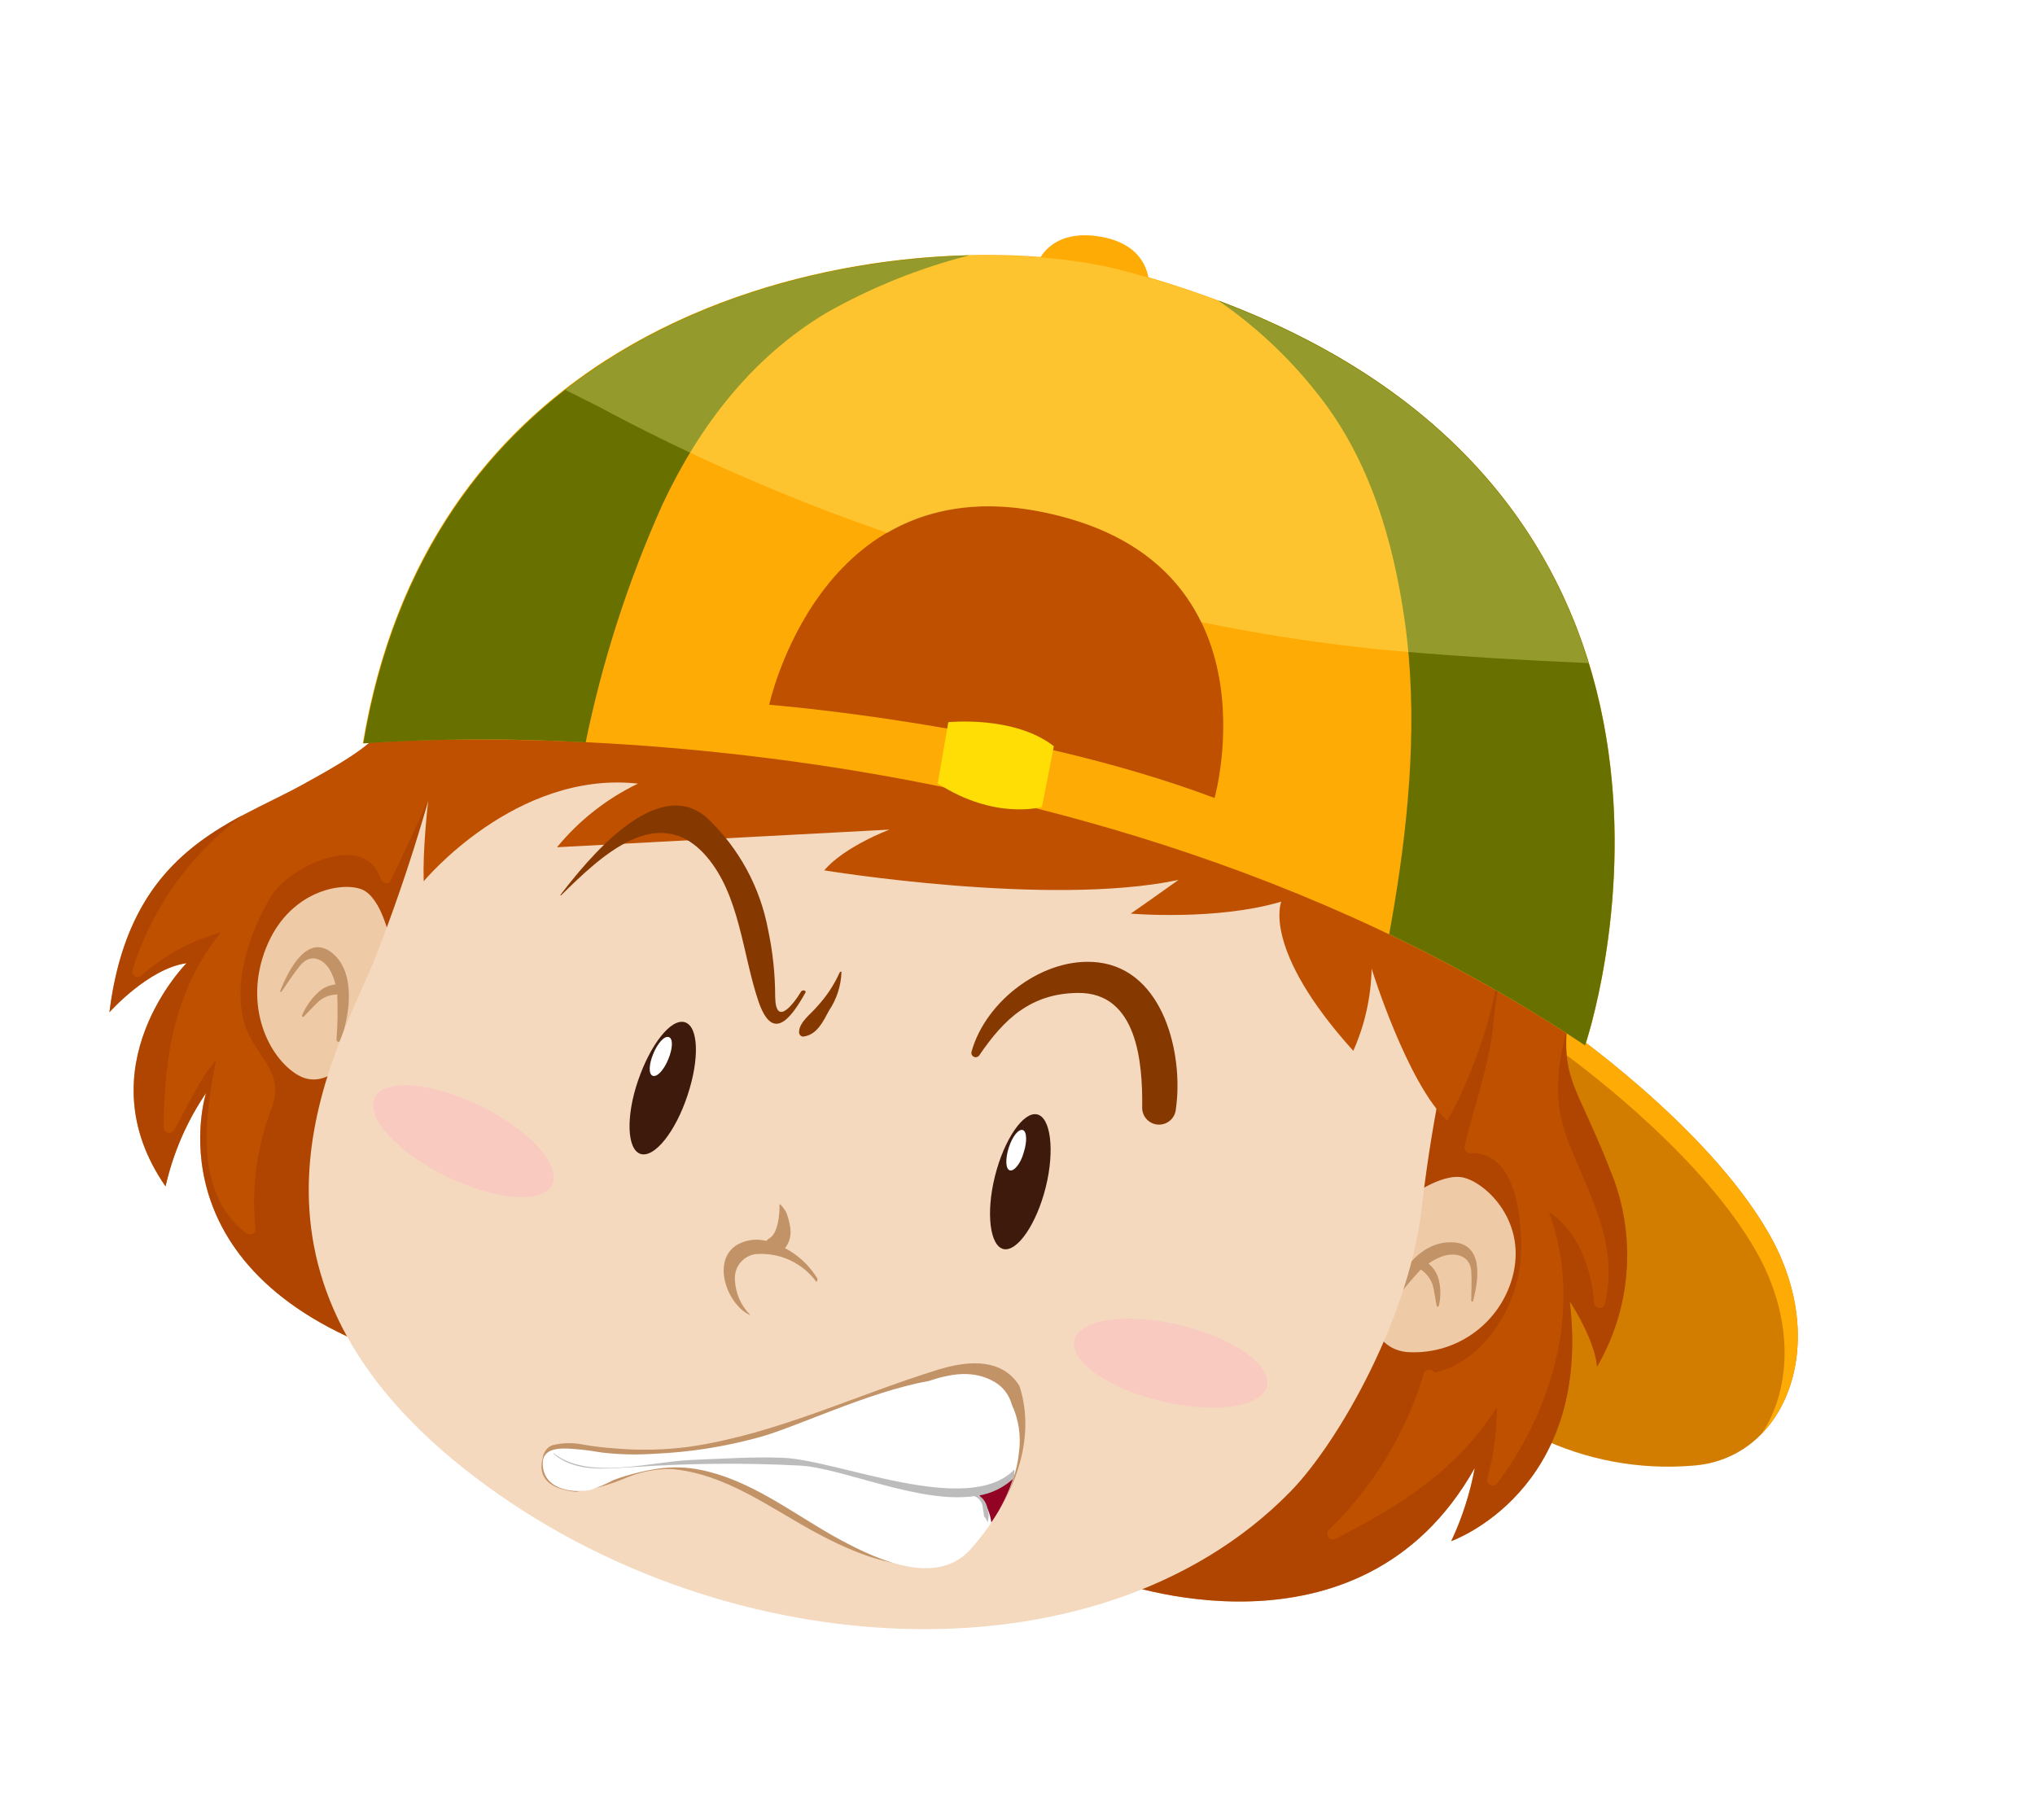 <svg width="246" height="220" viewBox="0 0 246 220" fill="none" xmlns="http://www.w3.org/2000/svg">
<g filter="url(#filter0_d_0_255)">
<path d="M125.495 27.67C125.495 27.67 126.964 23.502 133.171 24.637C139.378 25.772 138.914 30.738 138.914 30.738L125.495 27.67Z" fill="#FFAB05"/>
<path d="M188.564 119.766C188.564 119.766 206.296 131.895 213.862 145.185C221.428 158.475 215.82 172.432 204.599 173.188C198.146 173.718 191.668 172.506 185.843 169.678L188.564 119.766Z" fill="#D37D00"/>
<path d="M213.035 169.235C218.008 164.016 219.152 154.44 213.862 145.185C206.296 131.895 188.564 119.766 188.564 119.766L188.391 122.834C192.753 126.006 205.992 136.213 212.261 147.22C216.926 155.374 216.581 163.782 213.035 169.235Z" fill="#FFAB05"/>
<path d="M47.403 81.821C46.523 85.105 43.135 87.243 36.531 90.874C27.756 95.684 15.654 98.817 13.228 118.378C13.228 118.378 17.923 113.084 22.548 112.441C22.548 112.441 10.037 125.035 20.014 139.431C20.922 135.394 22.582 131.564 24.907 128.14C24.907 128.14 18.068 149.32 46.948 159.603L134.536 187.066C134.536 187.066 164.345 198.329 178.278 173.459C177.712 176.518 176.756 179.492 175.433 182.308C175.433 182.308 192.506 176.337 189.762 153.334C189.762 153.334 192.765 157.889 193.058 161.243C195.039 157.846 196.247 154.053 196.594 150.136C196.942 146.219 196.421 142.273 195.069 138.58C190.385 126.306 188.351 126.925 189.77 117.234C191.189 107.543 187.342 60.013 131.246 50.613C75.151 41.214 47.403 81.821 47.403 81.821Z" fill="#BE5000"/>
<g style="mix-blend-mode:multiply" opacity="0.5">
<path d="M193.062 161.176C195.043 157.779 196.251 153.987 196.599 150.069C196.946 146.152 196.426 142.206 195.074 138.513C191.012 127.855 188.938 126.906 189.395 120.504C188.227 124.861 187.763 129.272 189.465 133.68C192.016 140.374 195.763 146.197 194.01 153.647C193.804 154.417 192.726 154.196 192.703 153.472C192.412 149.509 190.763 144.749 187.242 142.533C191.325 153.563 187.933 166.124 180.987 175.322C180.897 175.444 180.769 175.532 180.623 175.572C180.477 175.613 180.322 175.603 180.182 175.546C180.042 175.488 179.925 175.385 179.85 175.254C179.775 175.122 179.747 174.969 179.768 174.819C180.557 171.987 180.954 169.06 180.949 166.12C176.25 173.552 169.362 178.041 161.46 182.016C161.317 182.103 161.147 182.134 160.982 182.103C160.817 182.073 160.669 181.982 160.567 181.849C160.465 181.716 160.416 181.549 160.429 181.382C160.442 181.215 160.516 181.058 160.638 180.943C166.019 175.726 169.973 169.216 172.121 162.036C172.163 161.906 172.242 161.791 172.35 161.707C172.457 161.622 172.586 161.571 172.722 161.56C172.858 161.548 172.995 161.577 173.114 161.643C173.234 161.709 173.331 161.809 173.394 161.93C179.4 160.683 183.564 153.731 183.847 147.878C184.043 143.761 183.436 135.165 177.713 135.405C177.608 135.406 177.505 135.383 177.41 135.337C177.316 135.292 177.233 135.225 177.169 135.142C177.105 135.059 177.06 134.963 177.039 134.86C177.019 134.757 177.022 134.651 177.049 134.55C178.173 129.748 179.909 125.137 180.484 120.214C180.703 117.727 181.085 115.256 181.626 112.818C178.401 110.911 175.564 107.958 172.465 105.937C167.173 102.314 161.569 99.173 155.717 96.549C144.171 91.695 131.544 88.555 119.277 86.04C107.385 83.802 95.36 82.339 83.278 81.66C74.104 80.989 64.645 80.471 55.635 82.524C53.546 89.41 50.287 95.914 47.256 102.425C46.993 103.004 46.175 102.772 46.016 102.255C44.048 96.313 35.021 100.852 32.904 104.157C30.229 108.381 27.942 115.146 29.676 120.091C30.932 123.69 34.439 125.658 32.894 129.806C31.063 134.496 30.372 139.553 30.876 144.562C30.938 145.242 30.12 145.361 29.704 145.047C23.493 140.188 24.684 131.248 26.132 124.123C23.977 126.659 22.737 129.67 21.051 132.63C20.975 132.756 20.86 132.855 20.723 132.91C20.586 132.966 20.434 132.975 20.292 132.937C20.149 132.899 20.023 132.815 19.932 132.698C19.841 132.582 19.79 132.439 19.788 132.291C19.805 123.538 21.231 115.486 26.703 108.708C23.195 109.691 19.95 111.444 17.206 113.839C17.107 113.974 16.963 114.068 16.8 114.103C16.636 114.138 16.466 114.112 16.321 114.03C16.176 113.947 16.066 113.814 16.012 113.656C15.959 113.498 15.965 113.326 16.031 113.172C18.157 106.454 22.158 100.481 27.561 95.957C28.149 95.478 28.734 95.012 29.294 94.54C22.201 98.379 15.027 103.834 13.228 118.378C13.228 118.378 17.922 113.084 22.548 112.441C22.548 112.441 10.036 125.035 20.014 139.431C20.922 135.394 22.582 131.564 24.907 128.14C24.907 128.14 18.068 149.32 46.948 159.603L134.536 187.066C134.536 187.066 164.345 198.329 178.278 173.459C177.712 176.518 176.756 179.492 175.433 182.308C175.433 182.308 192.506 176.337 189.762 153.334C189.779 153.271 192.782 157.825 193.062 161.176Z" fill="#9F3900"/>
</g>
<path d="M47.211 109.872C47.211 109.872 46.194 104.523 43.752 103.53C41.311 102.538 34.868 103.695 32.138 110.652C29.407 117.609 32.487 123.849 35.95 125.928C39.414 128.006 42.397 123.743 42.397 123.743L47.211 109.872Z" fill="#EFCAA6"/>
<path d="M40.219 111.261C37.266 108.791 34.995 112.974 33.875 115.788C33.838 115.927 33.986 115.98 34.065 115.838C34.783 114.826 35.454 113.734 36.238 112.779C37.551 111.114 39.163 111.966 39.921 113.333C40.206 113.86 40.419 114.422 40.555 115.006C39.733 115.093 38.965 115.461 38.381 116.047C37.588 116.802 36.957 117.711 36.528 118.719C36.508 118.747 36.5 118.783 36.506 118.817C36.512 118.852 36.531 118.883 36.56 118.903C36.589 118.923 36.624 118.931 36.659 118.925C36.693 118.919 36.724 118.9 36.745 118.871C37.37 118.254 37.946 117.569 38.6 116.999C39.214 116.502 39.979 116.23 40.77 116.227C40.842 118.024 40.812 119.824 40.679 121.618C40.661 121.685 40.67 121.756 40.705 121.816C40.74 121.876 40.797 121.92 40.864 121.938C40.931 121.956 41.002 121.946 41.062 121.912C41.122 121.877 41.166 121.82 41.184 121.753C42.402 118.37 42.927 113.529 40.219 111.261Z" fill="#C39368"/>
<path d="M169.988 140.996C169.988 140.996 174.208 137.673 176.972 138.373C179.735 139.073 184.699 143.787 182.8 150.521C182.019 153.259 180.315 155.644 177.978 157.27C175.64 158.896 172.812 159.664 169.972 159.443C165.624 158.9 165.649 154.007 165.649 154.007L169.988 140.996Z" fill="#EFCAA6"/>
<path d="M175.286 146.179C179.366 146.108 178.809 150.562 178.066 153.286C178.032 153.413 177.858 153.353 177.851 153.229C177.851 152.065 177.932 150.855 177.853 149.683C177.725 147.686 175.771 147.352 174.267 147.91C173.704 148.119 173.172 148.404 172.686 148.759C173.328 149.282 173.773 150.007 173.949 150.816C174.185 151.826 174.177 152.877 173.926 153.883C173.885 154.034 173.667 153.989 173.661 153.812C173.487 152.994 173.403 152.145 173.189 151.33C172.92 150.572 172.417 149.92 171.751 149.469C170.584 150.722 169.493 152.043 168.485 153.427C168.444 153.476 168.387 153.511 168.324 153.525C168.261 153.539 168.195 153.531 168.137 153.503C168.079 153.475 168.032 153.428 168.004 153.37C167.976 153.312 167.968 153.246 167.981 153.183C168.956 150.101 171.498 146.22 175.286 146.179Z" fill="#C39368"/>
<path d="M54.01 84.295C51.7 93.857 48.732 103.248 45.125 112.399C40.09 124.167 25.824 149.422 55.964 173.444C86.103 197.466 132.544 200.312 155.987 176.326C161.802 170.384 170.638 154.938 171.957 141.226C173.163 131.151 175.206 121.194 178.065 111.458C178.421 110.131 143.4 88.564 99.816 86.728C56.232 84.891 54.01 84.295 54.01 84.295Z" fill="#F4D9BF"/>
<path d="M181.374 107.647C180.749 95.987 145.002 81.725 124.099 77.288C103.196 72.851 55.699 68.341 53.224 81.973C53.224 81.973 50.971 95.434 51.219 102.539C51.219 102.539 62.331 89.11 77.125 90.732C73.341 92.554 70 95.179 67.334 98.424L107.527 96.293C107.527 96.293 102.05 98.345 99.642 101.219C99.642 101.219 126.806 105.682 142.46 102.377C142.46 102.377 138.408 105.272 136.685 106.448C136.685 106.448 146.991 107.341 154.887 105.003C154.887 105.003 152.435 110.668 163.591 123.038C164.986 119.907 165.739 116.528 165.807 113.1C165.807 113.1 170.082 126.903 174.943 131.495C174.985 131.492 182.003 119.295 181.374 107.647Z" fill="#BE5000"/>
<path d="M135.837 28.682C114.189 22.881 53.518 27.728 43.859 85.853C43.859 85.853 125.99 78.566 191.609 122.396C191.609 122.396 216.328 50.249 135.837 28.682ZM146.82 92.472C123.191 83.556 92.985 81.202 92.985 81.202C92.985 81.202 99.073 52.822 125.414 57.782C155.068 63.358 146.82 92.472 146.82 92.472Z" fill="#FFAB05"/>
<path d="M80.13 56.883C84.557 47.484 90.917 39.157 99.981 33.775C105.379 30.726 111.159 28.405 117.167 26.874C90.294 27.538 51.513 40.416 43.922 85.87C52.87 85.276 61.846 85.235 70.799 85.748C72.835 75.811 75.965 66.131 80.13 56.883Z" fill="#687100"/>
<path d="M147.235 32.318C151.822 35.465 155.9 39.296 159.325 43.679C165.562 51.523 168.429 61.334 169.821 71.142C171.408 82.397 170.403 94.23 168.547 105.401C168.353 106.581 168.143 107.77 167.923 108.943C176.127 112.858 184.043 117.349 191.612 122.384C191.612 122.384 213.88 57.363 147.235 32.318Z" fill="#687100"/>
<path d="M114.635 83.307C114.635 83.307 122.604 82.464 127.393 86.211L125.954 93.555C125.954 93.555 120.249 95.194 113.356 90.707L114.635 83.307Z" fill="#FFDE05"/>
<g style="mix-blend-mode:screen" opacity="0.3">
<path d="M72.244 45.092C82.012 50.339 92.135 54.897 102.539 58.732C104.115 59.317 105.701 59.864 107.271 60.42C111.858 57.75 117.835 56.36 125.464 57.795C136.521 59.878 142.302 65.231 145.183 71.201C153.3 72.877 161.509 74.073 169.767 74.783C177.153 75.408 184.589 75.844 192.031 76.16C186.303 57.528 171.263 38.228 135.824 28.732C121.628 24.928 90.687 25.721 68.341 43.139L72.244 45.092Z" fill="#FCFF93"/>
</g>
<path d="M126.417 139.515C125.292 144.019 122.965 147.348 121.325 147.003C119.684 146.658 119.148 142.697 120.274 138.193C121.399 133.69 123.726 130.36 125.363 130.718C127 131.075 127.527 135.02 126.417 139.515Z" fill="#3D1A0B"/>
<path d="M123.744 135.347C123.382 136.698 122.56 137.642 122.062 137.482C121.563 137.321 121.508 136.115 121.943 134.742C122.378 133.37 123.139 132.45 123.638 132.611C124.136 132.772 124.182 134.016 123.744 135.347Z" fill="white"/>
<path d="M83.103 128.437C81.656 132.828 79.116 135.992 77.459 135.507C75.802 135.022 75.625 131.036 77.126 126.646C78.627 122.256 81.117 119.079 82.783 119.579C84.449 120.08 84.579 124.04 83.103 128.437Z" fill="#3D1A0B"/>
<path d="M80.782 124.065C80.243 125.369 79.423 126.259 78.896 126.051C78.37 125.842 78.448 124.644 78.98 123.366C79.512 122.087 80.339 121.172 80.865 121.38C81.391 121.589 81.318 122.774 80.782 124.065Z" fill="white"/>
<path d="M66.766 139.193C65.647 141.601 59.952 141.131 54.009 138.253C48.066 135.374 44.176 131.097 45.273 128.724C46.369 126.351 52.102 126.777 58.029 129.665C63.956 132.552 67.849 136.817 66.766 139.193Z" fill="#F9CBC0"/>
<path d="M153.169 163.55C152.606 166.106 146.94 166.943 140.486 165.417C134.032 163.891 129.307 160.608 129.87 158.051C130.434 155.495 136.09 154.642 142.557 156.172C149.024 157.701 153.733 160.993 153.169 163.55Z" fill="#F9CBC0"/>
<path d="M88.838 150.685C88.792 149.966 89.013 149.256 89.459 148.69C89.906 148.125 90.546 147.745 91.255 147.623C92.678 147.488 94.111 147.725 95.413 148.311C96.716 148.898 97.843 149.813 98.684 150.968C98.743 150.918 98.785 150.851 98.805 150.777C98.825 150.702 98.822 150.624 98.796 150.551C97.858 148.998 96.511 147.733 94.903 146.895C95.895 145.564 95.61 144.255 95.106 142.699C95.028 142.435 94.219 141.311 94.227 141.638C94.272 142.733 94.047 145.136 93.004 145.696C92.864 145.781 92.738 145.89 92.634 146.016C91.468 145.718 90.233 145.87 89.176 146.443C85.973 148.293 87.809 153.563 90.555 154.935C90.574 154.952 90.596 154.964 90.62 154.971C90.644 154.977 90.67 154.978 90.694 154.972C89.559 153.827 88.896 152.296 88.838 150.685Z" fill="#C39368"/>
<path d="M142.143 130.084C143.09 123.569 140.732 113.272 132.723 112.344C126.237 111.594 119.163 116.928 117.444 123.141C117.41 123.258 117.418 123.383 117.467 123.495C117.516 123.607 117.602 123.699 117.711 123.753C117.82 123.808 117.945 123.823 118.064 123.796C118.183 123.769 118.289 123.7 118.363 123.603C121.381 119.16 124.623 116.103 130.285 116.036C137.512 115.942 138.119 124.538 138.076 129.752C138.032 130.291 138.204 130.826 138.554 131.238C138.905 131.651 139.404 131.907 139.944 131.951C140.483 131.995 141.018 131.823 141.43 131.473C141.843 131.123 142.099 130.623 142.143 130.084Z" fill="#853800"/>
<path d="M96.839 115.873C95.938 117.365 93.765 120.221 93.707 116.496C93.705 113.78 93.419 111.072 92.854 108.416C91.894 103.252 89.322 98.525 85.507 94.914C79.433 89.442 70.935 100.039 67.754 104.181C67.734 104.257 67.81 104.278 67.855 104.209C72.522 99.625 79.522 92.796 85.363 99.492C89.439 104.185 89.75 111.361 91.681 117.036C93.325 121.863 95.42 119.5 97.383 115.965C97.436 115.668 96.96 115.675 96.839 115.873Z" fill="#853800"/>
<path d="M101.719 113.526C101.749 113.412 101.529 113.475 101.505 113.563C100.825 115.073 99.904 116.463 98.778 117.679C98.072 118.545 96.596 119.558 96.595 120.776C96.59 120.858 96.606 120.94 96.64 121.015C96.674 121.09 96.725 121.156 96.79 121.206C96.855 121.257 96.931 121.291 97.012 121.306C97.093 121.321 97.177 121.316 97.255 121.291C98.821 121.007 99.526 119.436 100.22 118.16C101.144 116.786 101.664 115.18 101.719 113.526Z" fill="#853800"/>
<path d="M66.736 170.726C66.432 170.856 66.168 171.065 65.971 171.331C65.773 171.597 65.65 171.91 65.614 172.239C64.98 174.605 66.305 175.976 69.588 176.35C71.596 176.079 73.56 175.544 75.429 174.761C77.232 173.964 79.186 173.564 81.158 173.589C87.913 174.194 93.246 178.439 99.056 181.511C104.689 184.483 112.675 187.719 117.912 182.219C122.472 177.43 125.364 170.07 123.238 163.557C121.735 161.083 118.696 159.944 113.442 161.569C103.351 164.672 94.076 169.28 83.509 170.875C80.422 171.301 77.297 171.372 74.194 171.086C72.958 171.002 71.729 170.853 70.509 170.641C69.262 170.379 67.971 170.409 66.736 170.726Z" fill="#C39368"/>
<path d="M117.365 183.25C112.945 188.279 104.819 183.949 100.624 181.62C95.493 178.689 90.55 174.86 84.638 173.682C82.979 173.352 81.276 173.303 79.601 173.537C77.759 173.811 75.949 174.269 74.199 174.905C73.277 175.397 72.315 175.81 71.323 176.138C68.963 176.562 65.554 175.946 65.613 172.848C65.658 170.708 68.49 171.102 69.934 171.218C70.888 171.297 71.837 171.443 72.795 171.605C74.899 171.846 77.021 171.893 79.133 171.747C83.291 171.566 87.415 170.928 91.433 169.845C95.784 168.763 104.896 164.26 112.229 162.963C114.902 162.082 117.648 161.532 120.311 163.112C121.293 163.714 122.005 164.671 122.302 165.784C123.147 167.587 123.45 169.596 123.176 171.568C122.763 175.938 120.185 180.053 117.365 183.25Z" fill="white"/>
<path d="M117.504 175.964C118.142 176.459 118.676 177.075 119.075 177.776C119.475 178.478 119.732 179.252 119.833 180.053C121.051 178.301 121.985 176.367 122.6 174.324C121.013 175.172 119.287 175.727 117.504 175.964Z" fill="#930323"/>
<path d="M122.633 173.642C117.017 179.447 101.288 172.471 94.584 172.232C90.898 172.097 87.309 172.354 83.685 172.492C78.753 172.66 71.136 175.019 66.951 171.691C66.951 171.691 66.85 171.664 66.931 171.767C69.635 174.102 73.474 173.52 76.839 173.338C83.468 172.887 90.118 172.834 96.754 173.179C101.972 173.507 111.17 177.827 117.802 176.869L118.11 177.033C118.311 177.171 118.477 177.354 118.596 177.567C118.715 177.779 118.784 178.016 118.797 178.259C118.864 178.616 118.922 178.956 118.964 179.306C119.146 179.525 119.294 179.77 119.405 180.033C119.482 179.729 119.52 179.416 119.519 179.103C119.473 178.752 119.398 178.406 119.295 178.068C119.182 177.686 118.971 177.341 118.684 177.065C118.554 176.958 118.408 176.873 118.251 176.813C119.831 176.561 121.303 175.849 122.481 174.766C122.538 174.624 122.578 174.475 122.6 174.324C122.624 174.098 122.635 173.87 122.633 173.642Z" fill="#BDBCBC"/>
</g>
<defs>
<filter id="filter0_d_0_255" x="9.228" y="24.441" width="212.104" height="176.511" filterUnits="userSpaceOnUse" color-interpolation-filters="sRGB">
<feFlood flood-opacity="0" result="BackgroundImageFix"/>
<feColorMatrix in="SourceAlpha" type="matrix" values="0 0 0 0 0 0 0 0 0 0 0 0 0 0 0 0 0 0 127 0" result="hardAlpha"/>
<feOffset dy="4"/>
<feGaussianBlur stdDeviation="2"/>
<feComposite in2="hardAlpha" operator="out"/>
<feColorMatrix type="matrix" values="0 0 0 0 0 0 0 0 0 0 0 0 0 0 0 0 0 0 0.25 0"/>
<feBlend mode="normal" in2="BackgroundImageFix" result="effect1_dropShadow_0_255"/>
<feBlend mode="normal" in="SourceGraphic" in2="effect1_dropShadow_0_255" result="shape"/>
</filter>
</defs>
</svg>
